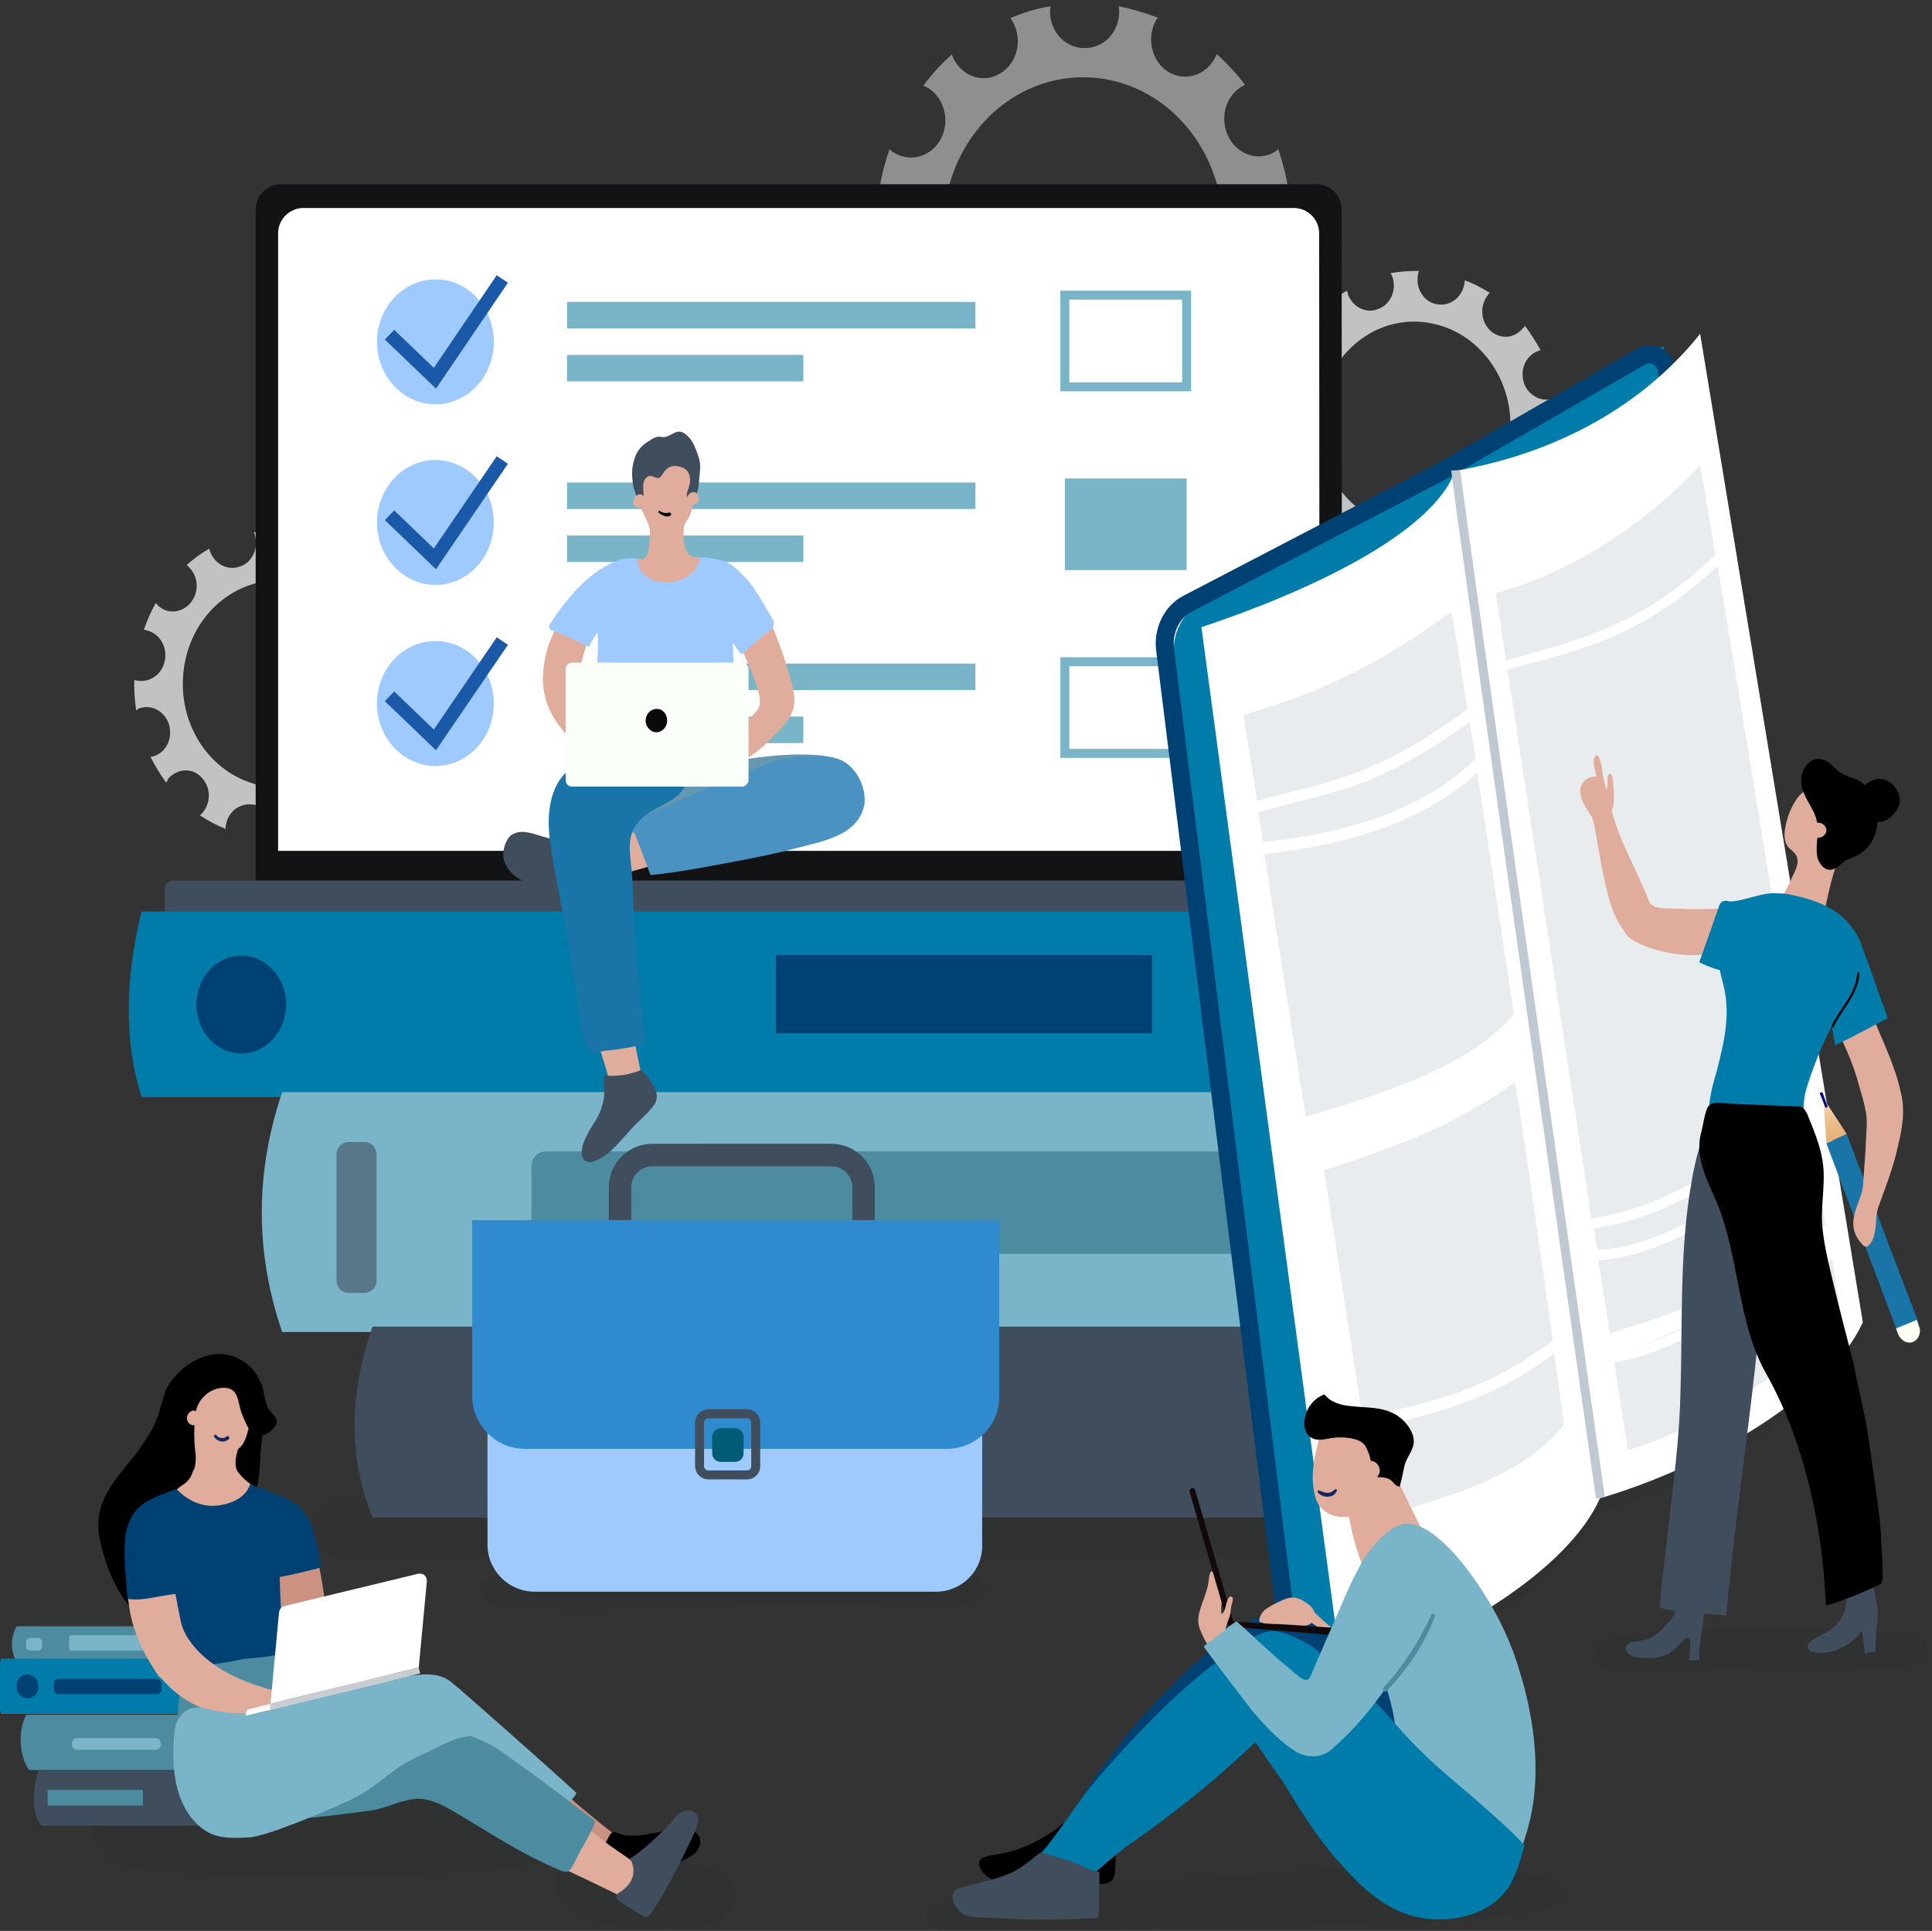 <?xml version="1.0" encoding="utf-8"?>
<!-- Generator: Adobe Illustrator 23.0.0, SVG Export Plug-In . SVG Version: 6.00 Build 0)  -->
<svg version="1.1" id="OBJEKTS" xmlns="http://www.w3.org/2000/svg" xmlns:xlink="http://www.w3.org/1999/xlink" x="0px" y="0px"
	 viewBox="0 0 430 429.8" style="enable-background:new 0 0 430 429.8;" xml:space="preserve">
<rect x="0" y="0" width="430" height="429.8" fill="#333333" stroke="none"/>
<style type="text/css">
	.st0{opacity:9.000000e-02;fill:#1C2229;enable-background:new    ;}
	.st1{opacity:0.45;}
	.st2{fill:#FFFFFF;}
	.st3{opacity:0.7;}
	.st4{fill:#111314;}
	.st5{fill:#404D5C;}
	.st6{fill:#9FCAFF;}
	.st7{fill:none;stroke:#1959A8;stroke-width:3;stroke-miterlimit:10;}
	.st8{fill:#79B4C9;}
	.st9{fill:none;stroke:#79B4C9;stroke-width:2;stroke-miterlimit:10;}
	.st10{fill:#007CAA;}
	.st11{fill:#4D8BA1;}
	.st12{opacity:0.58;fill:#404D5C;enable-background:new    ;}
	.st13{fill:none;stroke:#004174;stroke-width:4;stroke-miterlimit:10;}
	.st14{fill:none;stroke:#C0C8D1;stroke-width:2;stroke-miterlimit:10;}
	.st15{opacity:0.35;fill:#C0C8D1;enable-background:new    ;}
	.st16{fill:none;stroke:#404D5C;stroke-width:5;stroke-miterlimit:10;}
	.st17{fill:#308BCE;}
	.st18{fill:#005C74;}
	.st19{fill:none;stroke:#404D5C;stroke-width:2;stroke-miterlimit:10;}
	.st20{fill:#004174;}
	.st21{fill:#1974A8;}
	.st22{fill:url(#SVGID_1_);}
	.st23{fill:#FFFFF6;}
	.st24{fill:#020183;}
	.st25{fill:#E0AC9B;}
	.st26{fill:none;stroke:#000000;stroke-width:0.5;stroke-miterlimit:10;}
	.st27{fill:#CC9281;}
	.st28{fill:#13285E;}
	.st29{fill:#C9CDD1;}
	.st30{fill:#6498B0;}
	.st31{fill:#4A92C2;}
	.st32{fill:#FBFFFA;}
	.st33{fill:#0A0A0A;}
	.st34{fill:#110809;}
</style>
<path class="st0" d="M331.7,346.6H74.1c-1.9,0-3.3-1.4-3.3-3.3v-5.5c0-1.9,1.4-3.3,3.3-3.3h257.6c1.9,0,3.3,1.4,3.3,3.3v5.5
	C335,345.1,333.5,346.6,331.7,346.6z"/>
<path class="st0" d="M219.4,353.9c-0.2,1.2-1.3,2.3-3,2.7c-6.6,1.7-13,1-19.6,1c-11.2,0-22.5,0-33.6,0c-17.2,0-34.8,1.3-51.9-0.1
	c-1.8-0.1-3.6-0.9-4.4-2.6c-0.1-0.4-0.4-0.6-0.2-1.1c0-0.9,0.8-1.5,1.4-1.9c3.3-2.1,7.2-1,10.8-1c4.4,0,8.7,0,13.1,0
	c8.7,0,17.5,0,26.3,0c10.6,0,21.1-0.2,31.7-0.4c5.4,0,10.7-0.1,16.1,0c3.5,0,7.8-1,11.2,0.4C218.9,351.7,219.6,352.7,219.4,353.9z"
	/>
<g class="st1">
	<path class="st2" d="M286,58.8c-4.2,0-7.7-3.7-7.7-8.2c0-4.6,3.3-8.2,7.7-8.2c0.2,0,0.5,0.1,0.8,0.1c-0.5-3.2-1.3-6.3-2.3-9.3
		c-0.2,0.2-0.4,0.4-0.6,0.5c-3.6,2.3-8.3,0.9-10.4-3.1s-0.9-9,2.8-11.3c0.2-0.1,0.5-0.2,0.8-0.4c-1.9-2.6-4.1-4.8-6.3-6.9
		c-0.1,0.4-0.2,0.6-0.4,0.9c-2.1,4-6.8,5.3-10.4,3.1c-3.6-2.3-4.9-7.3-2.8-11.3c0.1-0.4,0.4-0.5,0.5-0.8C254.9,2.9,252,2,249,1.4
		c0,0.4,0.1,0.8,0.1,1.1c0,4.6-3.3,8.2-7.7,8.2s-7.7-3.7-7.7-8.2c0-0.4,0.1-0.8,0.1-1.1c-3.1,0.5-6,1.4-8.9,2.6
		c0.2,0.4,0.4,0.6,0.6,1c2.1,4,0.9,9-2.8,11.3c-3.6,2.3-8.3,0.9-10.4-3.1c-0.2-0.4-0.4-0.8-0.4-1.1c-2.4,2.1-4.6,4.5-6.4,7
		c0.4,0.1,0.8,0.4,1.1,0.5c3.6,2.3,4.9,7.3,2.8,11.3c-2.1,4-6.8,5.3-10.4,3.1c-0.4-0.2-0.6-0.4-1-0.8c-1.1,3.1-1.9,6.3-2.4,9.6
		c0.4-0.1,0.9-0.1,1.2-0.1c4.2,0,7.7,3.7,7.7,8.2c0,4.6-3.3,8.2-7.7,8.2c-0.4,0-0.8-0.1-1.2-0.1c0.5,3.3,1.3,6.6,2.4,9.6
		c0.4-0.4,0.6-0.5,1-0.8c3.6-2.3,8.3-0.9,10.4,3.1c2.1,4,0.9,9-2.8,11.3c-0.4,0.2-0.6,0.4-1.1,0.5c1.9,2.6,4.1,4.9,6.6,7
		c0.1-0.4,0.4-0.8,0.4-1.2c2.1-4,6.8-5.3,10.4-3.1c3.6,2.3,4.9,7.3,2.8,11.3c-0.2,0.4-0.4,0.6-0.6,1c2.8,1.1,5.8,1.9,8.9,2.6
		c0-0.4-0.1-0.8-0.1-1.2c0-4.6,3.3-8.2,7.7-8.2s7.7,3.7,7.7,8.2c0,0.4-0.1,0.6-0.1,1c3.1-0.5,5.9-1.4,8.7-2.6
		c-0.2-0.4-0.4-0.5-0.5-0.9c-2.1-4-0.9-9,2.8-11.3c3.6-2.3,8.3-0.9,10.4,3.1c0.1,0.2,0.2,0.5,0.4,0.9c2.3-2.1,4.4-4.4,6.3-6.9
		c-0.2-0.1-0.5-0.2-0.8-0.4c-3.6-2.3-4.9-7.3-2.8-11.3s6.8-5.3,10.4-3.1c0.2,0.1,0.4,0.4,0.6,0.5c1-3,1.8-6.2,2.3-9.3
		C286.5,58.8,286.3,58.8,286,58.8z M241.1,84.3C224,84.3,210,69.3,210,50.8c0-18.6,13.9-33.6,31.1-33.6s31.1,15.1,31.1,33.6
		C272.2,69.3,258.3,84.3,241.1,84.3z"/>
</g>
<g class="st3">
	<path class="st2" d="M344.2,106c-2.8-0.5-4.7-3.5-4.1-6.6s3.3-5.1,6.2-4.5c0.2,0,0.4,0.1,0.5,0.1c0-2.2-0.1-4.5-0.4-6.6
		c-0.2,0.1-0.4,0.2-0.5,0.2c-2.7,1.1-5.7-0.5-6.7-3.3c-1-3,0.4-6.2,3.2-7.2c0.2-0.1,0.4-0.1,0.5-0.1c-1-1.9-2.2-3.7-3.5-5.5
		c-0.1,0.2-0.2,0.4-0.4,0.5c-1.9,2.4-5.1,2.6-7.3,0.6c-2.2-2.1-2.4-5.6-0.5-8c0.1-0.2,0.4-0.4,0.4-0.4c-1.8-1.1-3.6-2.1-5.6-2.8
		c0,0.2,0,0.5-0.1,0.8c-0.5,3.1-3.3,5.1-6.2,4.5c-2.8-0.5-4.7-3.5-4.1-6.6c0-0.2,0.1-0.4,0.2-0.8c-2.1,0-4.1,0.1-6.3,0.5
		c0.1,0.2,0.2,0.4,0.4,0.8c1,3-0.4,6.2-3.2,7.2c-2.7,1.1-5.7-0.5-6.7-3.3c-0.1-0.2-0.1-0.5-0.2-0.8c-1.9,1.1-3.6,2.4-5.1,3.8
		c0.2,0.1,0.4,0.4,0.6,0.5c2.2,2.1,2.4,5.6,0.5,8c-1.9,2.5-5.1,2.6-7.3,0.6c-0.2-0.2-0.4-0.4-0.5-0.6c-1.1,1.9-1.9,4-2.7,6.2
		c0.4,0,0.5,0,0.9,0.1c2.8,0.5,4.7,3.5,4.1,6.6s-3.3,5.1-6.2,4.5c-0.4-0.1-0.5-0.1-0.8-0.2c0,2.3,0.1,4.6,0.5,6.8
		c0.2-0.1,0.5-0.4,0.8-0.4c2.7-1.1,5.7,0.5,6.7,3.3c1,3-0.4,6.2-3.2,7.2c-0.2,0.1-0.5,0.1-0.8,0.2c1,1.9,2.2,3.8,3.6,5.6
		c0.1-0.2,0.4-0.4,0.4-0.8c1.9-2.4,5.1-2.6,7.3-0.6c2.2,2.1,2.4,5.6,0.5,8c-0.2,0.2-0.4,0.4-0.5,0.5c1.8,1.1,3.6,2.1,5.7,2.8
		c0-0.2,0-0.5,0.1-0.8c0.5-3.1,3.3-5.1,6.2-4.5c2.8,0.5,4.7,3.5,4.1,6.6c0,0.2-0.1,0.4-0.2,0.6c2.1,0,4.1-0.2,6.2-0.5
		c-0.1-0.2-0.2-0.4-0.4-0.6c-1-3,0.4-6.2,3.2-7.2c2.7-1.1,5.7,0.5,6.7,3.3c0.1,0.2,0.1,0.4,0.1,0.6c1.8-1.1,3.5-2.4,5-3.8
		c-0.2-0.1-0.4-0.2-0.4-0.4c-2.2-2.1-2.4-5.6-0.5-8c1.9-2.4,5.1-2.6,7.3-0.6c0.1,0.1,0.2,0.4,0.4,0.4c1-1.9,1.9-3.8,2.6-6
		C344.7,106,344.4,106,344.2,106z M311,117.2c-11.6-2.3-19.3-14.4-17.1-26.8c2.2-12.5,13.2-20.8,24.8-18.4
		c11.6,2.3,19.3,14.4,17.1,26.8C333.8,111.1,322.6,119.5,311,117.2z"/>
</g>
<g class="st3">
	<path class="st2" d="M72.9,120.8c-0.5,3.1-3.3,5-6.2,4.5c-2.8-0.6-4.7-3.6-4.1-6.7c0-0.2,0.1-0.4,0.1-0.5c-2.1-0.1-4.1,0.1-6.2,0.4
		c0.1,0.2,0.2,0.4,0.2,0.5c0.9,3-0.5,6.2-3.3,7.1c-2.7,1-5.7-0.5-6.7-3.5c-0.1-0.2-0.1-0.4-0.1-0.5c-1.9,1.1-3.5,2.3-5.1,3.7
		c0.2,0.1,0.4,0.2,0.5,0.4c2.2,2.1,2.4,5.6,0.4,8c-1.9,2.3-5.3,2.6-7.3,0.5c-0.1-0.1-0.4-0.4-0.4-0.5c-1.1,1.9-1.9,3.8-2.7,6
		c0.2,0,0.4,0,0.6,0.1c2.8,0.6,4.7,3.6,4.1,6.7s-3.3,5-6.2,4.5c-0.2,0-0.4-0.1-0.6-0.2c-0.1,2.3,0.1,4.5,0.4,6.8
		c0.2-0.1,0.4-0.2,0.6-0.4c2.7-1,5.7,0.5,6.7,3.5c0.9,3-0.5,6.2-3.3,7.1c-0.2,0.1-0.5,0.1-0.8,0.2c1,1.9,2.2,4,3.5,5.7
		c0.1-0.2,0.4-0.5,0.4-0.8c1.9-2.3,5.3-2.6,7.3-0.5c2.2,2.1,2.4,5.6,0.4,8c-0.2,0.2-0.4,0.4-0.6,0.6c1.8,1.2,3.7,2.2,5.7,3
		c0-0.4,0-0.6,0.1-0.9c0.5-3.1,3.3-5,6.2-4.5c2.8,0.6,4.7,3.6,4.1,6.7c-0.1,0.4-0.1,0.5-0.2,0.9c2.2,0.1,4.2-0.1,6.3-0.4
		c-0.1-0.2-0.2-0.5-0.4-0.9c-0.9-3,0.5-6.2,3.3-7.1s5.7,0.5,6.7,3.5c0.1,0.4,0.1,0.5,0.2,0.9c1.9-1.1,3.6-2.4,5.3-3.8
		c-0.2-0.1-0.4-0.4-0.6-0.5c-2.2-2.1-2.4-5.6-0.4-8c1.9-2.3,5.3-2.6,7.3-0.5c0.2,0.2,0.4,0.4,0.5,0.5c1.1-1.9,1.9-4,2.7-6.2
		c-0.2,0-0.4,0-0.8-0.1c-2.8-0.6-4.7-3.6-4.1-6.7c0.5-3.1,3.3-5,6.2-4.5c0.2,0,0.4,0.1,0.6,0.2c0.1-2.3-0.1-4.5-0.4-6.7
		c-0.2,0.1-0.4,0.2-0.6,0.4c-2.7,1-5.7-0.5-6.7-3.5c-0.9-3,0.5-6.2,3.3-7.1c0.2-0.1,0.4-0.1,0.5-0.1c-1-1.9-2.2-3.8-3.3-5.5
		c-0.1,0.2-0.2,0.4-0.4,0.5c-1.9,2.3-5.3,2.6-7.3,0.5c-2.2-2.1-2.4-5.6-0.4-8c0.1-0.1,0.2-0.2,0.4-0.4c-1.8-1.1-3.6-2.1-5.5-2.8
		C72.9,120.4,72.9,120.5,72.9,120.8z M82.8,156.7c-2.3,12.5-13.6,20.5-25,18.1c-11.5-2.6-19-14.5-16.7-27.1s13.6-20.5,25-18.1
		C77.5,132.1,85.1,144.3,82.8,156.7z"/>
</g>
<g>
	<path class="st4" d="M298.7,198.3H56.9V46.6c0-3.1,2.6-5.6,5.6-5.6H293c3.1,0,5.6,2.6,5.6,5.6L298.7,198.3L298.7,198.3z"/>
	<path class="st5" d="M317.2,204.3H38.4c-0.9,0-1.7-0.8-1.7-1.7v-4.9c0-0.9,0.8-1.7,1.7-1.7h278.9c0.9,0,1.7,0.8,1.7,1.7v4.9
		C318.9,203.5,318.1,204.3,317.2,204.3z"/>
	<path class="st2" d="M293.7,189.4H61.9V51.9c0-3.1,2.6-5.6,5.6-5.6H288c3.1,0,5.6,2.6,5.6,5.6L293.7,189.4L293.7,189.4z"/>
</g>
<path class="st6" d="M109.9,76.1c0,7.7-5.8,13.9-13,13.9s-13-6.3-13-13.9s5.8-13.9,13-13.9C104.1,62.1,109.9,68.4,109.9,76.1z"/>
<polyline class="st7" points="86.7,74.5 96.8,84.2 111.8,62.1 "/>
<g>
	<rect x="126.2" y="67.2" class="st8" width="90.9" height="5.9"/>
	<rect x="126.2" y="79" class="st8" width="52.6" height="5.9"/>
</g>
<path class="st6" d="M109.9,116.3c0,7.7-5.8,13.9-13,13.9s-13-6.3-13-13.9s5.8-13.9,13-13.9C104.1,102.4,109.9,108.7,109.9,116.3z"
	/>
<polyline class="st7" points="86.7,114.7 96.8,124.4 111.8,102.4 "/>
<g>
	<rect x="126.2" y="107.4" class="st8" width="90.9" height="5.9"/>
	<rect x="126.2" y="119.2" class="st8" width="52.6" height="5.9"/>
</g>
<path class="st6" d="M109.9,156.6c0,7.7-5.8,13.9-13,13.9s-13-6.3-13-13.9c0-7.7,5.8-13.9,13-13.9
	C104.1,142.7,109.9,148.9,109.9,156.6z"/>
<polyline class="st7" points="86.7,155 96.8,164.7 111.8,142.7 "/>
<g>
	<rect x="126.2" y="147.7" class="st8" width="90.9" height="5.9"/>
	<rect x="126.2" y="159.5" class="st8" width="52.6" height="5.9"/>
</g>
<rect x="237" y="65.7" class="st9" width="27.1" height="20.4"/>
<rect x="237" y="106.5" class="st8" width="27.1" height="20.4"/>
<rect x="237" y="147.3" class="st9" width="27.1" height="20.4"/>
<path class="st10" d="M272.5,244.2h-241c-3.8-12.1-3.8-25.8,0-41.3h241V244.2z"/>
<path class="st8" d="M303.7,296.5H62.8c-6.3-18.4-5.8-36.2,0-53.4h240.9V296.5z"/>
<path class="st11" d="M274.3,279.1H121.5c-1.8,0-3.2-1.4-3.2-3.2v-16.4c0-1.8,1.4-3.2,3.2-3.2h152.9c1.8,0,3.2,1.4,3.2,3.2v16.4
	C277.5,277.6,276,279.1,274.3,279.1z"/>
<path class="st12" d="M81,287.8h-3.3c-1.7,0-2.8-1.3-2.8-2.8v-28c0-1.7,1.3-2.8,2.8-2.8H81c1.7,0,2.8,1.3,2.8,2.8v28
	C83.9,286.5,82.6,287.8,81,287.8z"/>
<path class="st5" d="M324,337.8H82.9c-5.1-12.7-5.5-26.8,0-42.5h241L324,337.8L324,337.8z"/>
<path class="st0" d="M355.2,336.8c-7,15.9-33.4,32.2-57.4,39.2l-31.3-233.1c23.2-7.7,51.5-20.7,56.5-34.9L355.2,336.8z"/>
<path class="st0" d="M413.7,297.6c-7,15.9-34.4,32.2-58.5,39.2L322.9,108c19.6-3.3,40.3-12.7,54.5-30.5L413.7,297.6z"/>
<path class="st10" d="M392.3,308.5l-100.6,62.6c-1.8,1.1-4.1-0.1-4.2-2.3L261.3,146c-0.5-4.7,1.7-9.3,5.6-11.5L370.2,77l27.3,220.1
	C398.1,301.7,396,306.2,392.3,308.5z"/>
<path class="st13" d="M287.7,372.7l-28.4-228.2c-0.5-4.1,1.5-8.3,5-10.1l56.6-29.5l44.3-25.5c2.4-1.4,5.5,0.2,5.8,3.3l27.5,219.4"/>
<path class="st2" d="M356.1,333.5c-7,15.9-33.4,32.2-57.4,39.2l-31.3-233.1c23.2-7.7,51.5-20.7,56.5-34.9L356.1,333.5z"/>
<path class="st2" d="M414.6,294.3c-7,15.9-34.4,32.2-58.5,39.2l-32.2-228.7c19.6-3.3,40.3-12.7,54.5-30.5L414.6,294.3z"/>
<path class="st14" d="M324,104.7c0,2.2,32.2,228.7,32.2,228.7"/>
<path class="st15" d="M304.8,170.8c7.8-3.3,14.9-7.8,21.8-13c-1.9-12.5-3.5-21.7-3.6-21.6c-13,9.4-26.3,17.4-46.3,22.9l3.1,19.1
	C287.9,176,296.6,174.4,304.8,170.8z"/>
<path class="st15" d="M328.4,168.9c-0.4-2.8-0.9-5.6-1.3-8.2c-6.3,4.6-12.8,8.6-19.7,11.8c-8.9,4.1-18.2,5.6-27.3,8.3l1,6.6
	C297.8,185.8,316.1,181,328.4,168.9z"/>
<path class="st15" d="M328.8,172c-12.6,11.6-30.7,16.3-47.4,18.1l9.2,58.5c18.2-5.4,37.2-11.7,46.3-22.9
	C337,225.8,332.6,196.9,328.8,172z"/>
<path class="st15" d="M382.3,126c-6.3,5.8-13,10.8-20.7,14.5c-8.3,4-17.2,6.2-26.1,8.5l18.7,122.2c14-1.8,28.2-10.6,39.7-18.4
	c2.7-1.9,5.5-3.8,8.1-5.8C396,209,387.3,155.8,382.3,126z"/>
<path class="st15" d="M357.4,139.9c9.2-3.8,17.2-9.5,24.4-16.4c-2.1-12.3-3.3-20-3.5-19.9c-9.1,9.9-25.2,22.9-45.4,28.4l2.3,15
	C342.7,144.9,350.3,143,357.4,139.9z"/>
<path class="st15" d="M385.5,266.6c5.8-3.5,12.3-6.9,18.1-11.3c-0.4-1.9-0.6-3.8-1-5.8c-3.3,2.6-6.8,4.8-10.3,7.1
	c-11,7.2-24.4,15.2-37.6,16.8l0.8,4.8C365.7,278,377,271.7,385.5,266.6z"/>
<path class="st15" d="M381.4,288.2c8.7-4.4,16.7-10.1,24.9-15.5c-0.8-4.5-1.5-9.5-2.4-15c-5.7,4.1-12.1,7.6-17.7,10.9
	c-8.6,5.1-20,11.5-30.5,11.9l2.6,16.3C366.2,294.4,373.9,291.9,381.4,288.2z"/>
<path class="st15" d="M380.7,292.5c-0.1,0-0.1,0-0.2,0.1c-4.8,2.4-9.8,4.8-14.8,6.8C370.9,297.7,375.9,295.2,380.7,292.5z"/>
<path class="st15" d="M393,287.9c-2.3,1.4-4.6,2.8-7,4.2c-8.5,4.7-17.3,9.6-26.7,11.2l3,19.5c18.2-5.4,38.2-19.4,47.4-30.5
	c0,0-0.8-4.6-1.9-12.2C403.2,283.3,398.2,285.8,393,287.9z"/>
<path class="st15" d="M345.6,298.3c-3.2-22.6-8.1-57.5-8.5-57.4c-13,9.4-24.9,13.9-42.4,19.6l8.5,54.7
	C318.4,312.8,333,308.4,345.6,298.3z"/>
<path class="st15" d="M303.6,317.8l3.2,20c18.2-5.4,32.2-9.5,41.3-20.7c0,0-0.9-6.7-2.2-15.9C333.4,311,318.7,315.5,303.6,317.8z"/>
<path class="st16" d="M185,283.1h-39.8c-4,0-7.2-3.2-7.2-7.2v-11.6c0-4,3.2-7.2,7.2-7.2H185c4,0,7.2,3.2,7.2,7.2V276
	C192.2,279.9,189,283.1,185,283.1z"/>
<path class="st6" d="M208.3,354.3H119c-5.8,0-10.5-4.7-10.5-10.5v-72.1h110.1v72C218.8,349.6,214.1,354.3,208.3,354.3z"/>
<path class="st17" d="M210.7,322.5h-93.9c-6.4,0-11.7-5.3-11.7-11.7v-39.2h117.3v39.2C222.5,317.3,217.2,322.5,210.7,322.5z"/>
<path class="st18" d="M163.6,325.4h-3.2c-1.1,0-1.9-0.9-1.9-1.9v-3.7c0-1.1,0.9-1.9,1.9-1.9h3.2c1.1,0,1.9,0.9,1.9,1.9v3.7
	C165.5,324.5,164.7,325.4,163.6,325.4z"/>
<path class="st19" d="M166.3,328.3h-8.7c-1,0-1.9-0.9-1.9-1.9v-9.8c0-1,0.9-1.9,1.9-1.9h8.7c1,0,1.9,0.9,1.9,1.9v9.8
	C168.2,327.4,167.4,328.3,166.3,328.3z"/>
<rect x="172.7" y="212.6" class="st20" width="83.7" height="17.4"/>
<ellipse class="st20" cx="53.7" cy="223.6" rx="10" ry="10.9"/>
<path class="st0" d="M424.1,363.7c1.1,0.1,2.2,0.2,3.1,0.8c1,0.5,1.9,1.7,1.9,2.8c-0.1,4.5-8.1,4-10.7,4.1
	c-5.3,0.4-10.4,0.5-15.7,0.4c-10.4,0-20.9-0.4-31.3,0.2c-5.4,0.4-10.7,1-15.8-1.2c-0.5-0.2-1.2-0.6-1.4-1.5
	c-0.4-1.4,0.8-2.7,1.7-3.3c4.1-2.7,10.7-2.1,15.3-2.6c5.9-0.5,11.8-0.9,17.7-1c11.7-0.4,23.3,0,35,1
	C424,363.7,424,363.7,424.1,363.7z"/>
<g>
	<g>
		<polygon class="st21" points="422.4,296.7 427.1,294.7 411,252.4 406.5,254.5 		"/>
	</g>
	<g>
		
			<linearGradient id="SVGID_1_" gradientUnits="userSpaceOnUse" x1="-380.436" y1="313.003" x2="-375.413" y2="301.218" gradientTransform="matrix(-0.995 -0.102 -0.102 0.995 62.847 -95.213)">
			<stop  offset="4.700000e-07" style="stop-color:#E8B47D"/>
			<stop  offset="0.17" style="stop-color:#E8B47D"/>
			<stop  offset="0.323" style="stop-color:#E9B883"/>
			<stop  offset="0.52" style="stop-color:#EEC293"/>
			<stop  offset="0.741" style="stop-color:#F5D4AD"/>
			<stop  offset="0.979" style="stop-color:#FEEDD2"/>
			<stop  offset="0.991" style="stop-color:#FFEED4"/>
		</linearGradient>
		<polygon class="st22" points="405.8,244.4 411,252.4 406.5,254.5 		"/>
	</g>
	<g>
		<g>
			<path class="st23" d="M425.8,298.7L425.8,298.7c1.2-0.5,1.9-2.1,1.3-3.5l-0.5-1.4l-4.6,1.9l0.5,1.4
				C423.2,298.5,424.6,299.2,425.8,298.7z"/>
		</g>
	</g>
	<g>
		<polygon class="st24" points="406.3,246.6 406.8,246.4 405.6,243.1 405,243.3 		"/>
	</g>
</g>
<path class="st5" d="M417.5,367.7c-0.9,0-1.7,0.1-2.4,0.4c-0.1-0.9-0.2-1.8-0.4-2.7c-0.1-0.5,0-1.9-0.4-2.3
	c-2.3,3.3-6.8,5.4-10.6,4.7c-0.6-0.1-1.4-0.4-1.4-1.2c0-0.5,0.4-1,0.8-1.3c1.5-1.2,3.5-1.8,5-3.1c2.6-2.1,3.2-5.4,2.7-8.6
	c0.9-0.4,1.9-0.4,3-0.6c1-0.2,1.9-0.5,3-0.9c0.5,2.8,1.3,5.7,1.1,8.6C417.6,361.4,417.3,367.6,417.5,367.7z"/>
<path class="st25" d="M352.2,174.4c0.6-1,1.9-1.7,3-1.5c0.1-0.2,0-0.5-0.1-1.1c-0.1-0.5-0.4-1.1-0.4-1.7s-0.1-1.5,0.5-1.9
	c0.1-0.1,0.2-0.1,0.4,0c0.4,0.4,0.5,0.9,0.6,1.4c0.2,0.5,0.4,1.2,0.4,1.9c0.2,1.4,0.5,2.8,0.9,4.1l0.1,0.1c0.4-0.9-0.1-2.4,0.4-3.3
	c0.1-0.1,0.2-0.2,0.4-0.1c0.5,0.2,0.6,1,0.6,1.8c0.2,1.3,0.2,2.7,0.2,4.1c0,0.8-0.2,1.5-0.5,2.3c0.5,1.9,1.2,3.8,1.9,5.6
	c1.9,4.8,4.5,9.5,6.4,14.5c0.9,2.2,5.4,1.5,7.4,1.7c3,0.1,5.9,0.1,8.9-0.1c3.3-0.2,6.9-0.5,10,1c1.5,0.8,3,2.3,2.8,4.1
	c-0.1,1.2-1,2.3-1.9,3c-2.2,1.8-4.9,2.6-7.7,2.7c-1.9,0.1-4-0.1-5.9-0.4c-1.7-0.2-3.2,0.1-4.8,0c-3.6-0.2-7.3-0.9-10.6-2.4
	c-0.9-0.4-1.8-0.9-2.6-1.5c-0.5-0.4-1-1.1-1.3-1.8c-1.9-2.3-3.1-6.3-3.5-8.1c-1.2-4.6-1.9-9.2-2.7-13.7c-0.2-1.1-0.4-2.2-0.8-3.2
	C353,179.9,350.7,176.7,352.2,174.4z"/>
<path class="st25" d="M399.6,178.3c-0.8,1.2-1.4,2.6-1.8,4c-0.5,1.7-1,4-0.2,5.6c0.5,1.2,2.1,1.7,2.4,3.1c0.4,1.5-0.6,3.1-1.2,4.4
	c-0.8,1.9-1.9,3.6-2.6,5.5c-0.1,0.2-0.1,0.4,0,0.5c0.5,1,4.1,3,5,3.3c4.4,1.9,4.9-1.9,5.7-5.6c0.8-3.7,1.9-7.3,3.5-10.7
	c0.8-1.5,1.5-2.7,1.7-4.5s-0.1-3.5-0.6-5.3c-0.4-1.3-2.8-3.7-4.1-4.2c-2.1-0.9-4.8,0.5-6.3,2.1C400.5,177,400,177.6,399.6,178.3z"/>
<g>
	<path class="st25" d="M422.4,255.2c-1,4.6-2.6,8.7-4.2,13.1c-0.4,0.9-0.5,1.9-0.6,3c-0.1,1.1-0.1,2.2-0.4,3.3
		c-0.2,1.1-0.6,2.1-1.5,2.8c-0.1,0.1-0.2,0.1-0.4,0.1c-0.1,0-0.2-0.1-0.4-0.1c-1.3-1.2-2.3-2.8-2.4-4.6c-0.2-2.4,1.1-4.9,1.8-7.2
		c0.4-1.3,0.4-2.6,0.5-4c0.2-2.6,0.4-5.1,0.5-7.8c0.1-2.2,0.4-4.4-0.1-6.6c-0.4-2.4-1.3-4.9-1.9-7.2c-0.8-2.7-1.9-5.4-3.1-8
		c-0.6-1.5-1.2-3.3-1-4.9c0.4-1.7,1.1-2.6,2.2-3.6c0.4-0.4,0.9-0.9,1.4-1c1-0.2,1.9,0.1,2.6,1c0.6,0.8,1.1,1.8,1.4,2.7
		c2.2,5.6,4.9,10.8,6.2,16.7C424.1,247.1,423.4,251.2,422.4,255.2z"/>
</g>
<path class="st10" d="M406.1,221.3c0.4,1.2,1.9,7.7,2.3,11.4c4-1.9,7.8-4,11.6-6c0,0,0.1,0,0.1-0.1c0-0.1-0.1-0.2-0.1-0.4
	c-0.4-1-0.6-1.9-1.1-3c-0.8-2.1-1.4-4.1-2.2-6.3c-1-2.7-1.9-5.6-3.3-8.1c-1.5-2.7-4.2-6.4-7.4-6.9c-0.4-0.1-1-0.1-1.4,0.1
	c-1.2,0.5-1.4,2.3-1.4,3.7C403.3,211.1,404.6,216.3,406.1,221.3z"/>
<path class="st5" d="M371.1,361.4c-0.4,0.4-0.6,0.8-1,1.1c-1.4,1.5-3.3,2.6-5.5,2.8c-0.8,0.1-1.5,0.1-2.1,0.5c-1.7,1.2,0,2.7,1.2,3
	c3,0.5,6.3,0.5,8.6-1.3c1-0.8,1.8-1.9,2.7-2.6c0.8-0.6,1-0.4,1.2,0.5c0,0.4-0.1,4.2-0.4,4.2c0.1,0,2.4-0.1,2.4-0.1
	c-0.1-2.1,0.2-4.1,0.5-6c0.4-1.9,0.4-3.8,0.8-5.8c-0.5-0.1-6.2-1-6.3-0.5C373.2,358.9,372.2,360.3,371.1,361.4z"/>
<path class="st10" d="M412.3,221.1c-1.3,2.2-3,4.2-4.1,6.4c-2.6,4.7-4.6,9.8-6.2,15c-0.8,2.8-0.6,5-0.5,7.8
	c-5,1.4-10.9,1.4-16.1,1.7c-1.1,0-2.1,0.1-3.1-0.4c-3.8-1.5-1-10.5-0.2-13.2c1.5-5.9,3-11.9,1.7-18.2c-0.4-1.9-1.2-4-1.1-6
	c0.1-3.8,2.6-7,5.1-9.8c2.8-3.2,5.8-6.2,10-5.4c4.1,0.8,8.1,1.9,11.5,4.5c3.3,2.6,5.9,6.7,5.6,11
	C414.5,217.2,413.5,219.2,412.3,221.1z"/>
<path class="st5" d="M372.1,333.3c0.9-7.6,1.7-15.1,1.9-22.7c0.5-15-0.2-30.4,2.1-45.2c1-6.3,3.8-23.7,13.1-18.7
	c3.7,1.9,4.2,7.3,4.2,11.8c0,1.5,0,3.1,0,4.6c-0.2,32.5-6.3,64.3-9.2,96.5c0-0.1-14.8-0.9-14.8-1.9
	C370.1,349.6,371.2,341.4,372.1,333.3z"/>
<path d="M414.8,314.2c1.3,6.2,1.9,12.2,2.8,18.2c0.5,3.5,1,7.1,1.1,10.6c0,1.1,0.8,9.2-0.1,9.6c-4,1.9-8.1,3.6-12.2,4.8
	c0-0.5,0-1.1-0.1-1.5c-0.8-17.2-5-35.6-13.3-50.3c-6.3-11.2-5.9-25.8-10.8-37.7c-2.1-4.9-4.9-10-3.7-15.3c0.4-1.2,1-5.6,1.7-6.3
	c1.1-1.4,3.6-0.6,5.5-0.6c4.8,0.2,9.5,0.4,14.4,0.6c0.4,0,0.9,0,1.3,0.4s0.5,0.8,0.8,1.2c1.9,4.7,3.8,9,3.7,14.2
	c0,3-0.4,5.8-0.4,8.7c0,4.8,1.5,10.4,2.6,15.1c1.4,6,3,11.9,4.5,17.8C413.2,307.3,414.1,310.7,414.8,314.2z"/>
<path d="M411.5,172.9c-0.8-0.4-1.5-0.6-2.2-1.1c-1.1-0.9-1.9-2.1-3.3-2.6c-2.8-1.2-5.1,1.7-5.1,4.5c-0.1,3,2.3,5.5,3.2,8.1
	c1.1,3.3-0.2,5.9,0.4,9.1c0.4,1.3,1.4,2.7,2.7,2.7c1.4,0.1,2.6-1.4,3.6-2.1c0.5-0.2,1-0.4,1.5-0.6c4-1.5,6.2-5.7,5.4-10.1
	c-0.4-1.9-1.3-4.4-2.6-5.8C414.5,173.9,413,173.4,411.5,172.9z"/>
<path class="st25" d="M406.5,184.8c0,0.9-0.9,1.7-1.9,1.7c-1.1,0-1.9-0.8-1.9-1.7s0.9-1.7,1.9-1.7
	C405.6,183.1,406.5,183.9,406.5,184.8z"/>
<path d="M416.5,173.8c1.7-0.8,3.5-0.4,4.8,0.9s1.9,3.2,1.3,4.8c-0.2,0.4-0.4,0.9-0.8,1.3C416.7,187.5,410.1,176.6,416.5,173.8z"/>
<path class="st26" d="M407.8,228.6c1.9-4.1,5.6-7.3,5.8-12.1"/>
<path class="st10" d="M384.7,200.6c-0.4-0.1-0.8-0.1-1.2,0c-0.6,0.2-0.9,1-1.1,1.7c-1.4,4-2.8,8-4.2,11.9c2.2,1.1,4.6,1.9,7.1,2.3
	c1.7,0.2,3.3,0.4,4.9-0.4c1.7-0.8,2.8-2.4,4-4.1c1.5-2.4,6.3-9.2,3.3-12.2C395,197,387.8,201.1,384.7,200.6z"/>
<path class="st0" d="M59.6,393.5c-1.4,0.1-2.7,0.1-4.1,0.2c-4.9,0.4-10,1.4-14.9,1.4c-4.5,0-9,1.4-13.1,3.7c-2.4,1.3-6.3,4.7-6.8,8
	c-0.5,3.7,2.7,6.7,5.7,7.8c3.3,1.3,6.9,1.7,10.5,1.9c12.7,1.1,25.4,1.3,38.1,1.2c17.4-0.2,34.9-1,52.1-4.1c1.5-0.4,3-0.5,4.2-1.5
	c1.3-0.9,2.3-2.6,2.2-4.4c-0.2-2.4-2.2-3.8-4-4.9c-3.3-1.9-6.9-3.5-10.5-4.7c-10.1-3.5-20.9-4-31.5-4.4
	C78.2,393.5,69,393.3,59.6,393.5z"/>
<path class="st11" d="M45.5,370H3.7c-1.4-2.6-1.4-5.4,0-8h41.8L45.5,370L45.5,370z"/>
<path class="st10" d="M42.1,381.5H0.3c-1.4-2.6-2.1-7.1,0-12.3h41.8V381.5z"/>
<path class="st11" d="M47.6,394H6.5c-2.1-2.6-2.7-8.9-0.6-12.3h41.8L47.6,394L47.6,394z"/>
<path class="st5" d="M50.3,406.4H9.2c-2.1-2.6-2.1-8-0.6-12.3h41.8L50.3,406.4L50.3,406.4z"/>
<path class="st8" d="M34.7,389.5H17.2c-0.6,0-1.2-0.5-1.2-1.2v-0.2c0-0.6,0.5-1.2,1.2-1.2h17.4c0.6,0,1.2,0.5,1.2,1.2v0.2
	C35.9,388.9,35.3,389.5,34.7,389.5z"/>
<path class="st8" d="M34.8,367.4H15.8c-0.2,0-0.4-0.2-0.4-0.4v-2.6c0-0.2,0.2-0.4,0.4-0.4h18.9c0.2,0,0.4,0.2,0.4,0.4v2.6
	C35.2,367.2,35,367.4,34.8,367.4z"/>
<path class="st20" d="M6.1,378L6.1,378c-1.3,0-2.4-1.1-2.4-2.4v-0.5c0-1.3,1.1-2.4,2.4-2.4l0,0c1.3,0,2.4,1.1,2.4,2.4v0.5
	C8.5,377,7.5,378,6.1,378z"/>
<path class="st20" d="M34.9,377.1H13c-0.5,0-1-0.4-1-1v-1.4c0-0.5,0.4-1,1-1h21.9c0.5,0,1,0.4,1,1v1.4
	C35.9,376.7,35.5,377.1,34.9,377.1z"/>
<rect x="10.6" y="398.4" class="st11" width="21.2" height="3.5"/>
<path class="st8" d="M8.4,367.4H6.7c-0.4,0-0.9-0.4-0.9-0.9v-1c0-0.4,0.4-0.9,0.9-0.9h1.8c0.4,0,0.9,0.4,0.9,0.9v1
	C9.2,367.1,8.9,367.4,8.4,367.4z"/>
<path class="st0" d="M139.2,413.8c5.6-0.4,11.3,0.1,16.7,1.4c1.9,0.4,4.1,1.1,5.6,2.4c1.7,1.3,2.6,3.7,2.1,5.8c-0.6,2.3-3,3.6-5,4.4
	c-6.2,2.1-12.7,1.8-19,1c-4.5-0.5-9.2-1.4-13-4.1c-1.9-1.5-3.8-4.1-3-6.6c0.8-2.1,3.1-3,5.1-3.3c5.3-1.1,10.6-1.3,15.9-0.6"/>
<g id="XMLID_401_">
	<g id="XMLID_194_">
		<path id="XMLID_1673_" class="st27" d="M124.4,397.9l-5.3,8.3c1.9,1.1,7.4,5,13.6,7.2c0,0,3.2,0.9,4.5-2.1c0.4-1.1-0.5-2.2-0.4-3
			C134.7,406.9,125.6,399.3,124.4,397.9z"/>
	</g>
</g>
<g id="XMLID_192_">
	<g id="XMLID_225_">
		<path d="M133.7,418.9c-0.4,0-0.6,0-1,0.1c-0.8-1.2-1.7-2.3-2.6-3.3c-0.8-1.7-2.6-4.1,0.1-4.1c0.6,0,1.3,0,1.9-0.1
			c1-0.2,1.9-0.5,2.6-1.3c0.6-0.6,0.9-2.2,1.8-2.4c0.4-0.1,1.5,0.5,2.1,0.6c0.8,0.2,1.7,0.2,2.4,0.2c4.1,0,8.1-1.9,12.1-1.3
			c1.1,0.2,2.2,0.6,2.6,1.8c0.6,1.4-0.4,3.2-1.8,4c-4,2.6-8.3,3.1-12.8,4c-0.1,0-0.1,0-0.1,0c-1.4,0.2-2.8,0.4-4.2,0.4
			C135.7,417.9,134.6,418.5,133.7,418.9z"/>
	</g>
</g>
<path d="M22.2,336.4c0.5-2.1,1.5-4.1,2.7-5.9c1.7-2.6,3.7-4.7,5.6-7.2c3.3-4.6,6-10,9.5-14.5c2.3-3,4.6-4.6,8.1-3.5
	c3.2,1,5.8,3.3,8.5,5.5c3.3,2.7,1.7,8.3,1.4,12.2c-0.1,2.4-0.2,4.7-0.6,7.1c-0.6,3.3-1.9,6.3-3.1,9.4c-1.9,4.4-4,8.7-6.7,12.5
	c-2.8,3.7-6.4,7-10.6,8.5c-6.9,2.6-12.1-8.2-13.7-13.7c-0.8-2.6-1.5-5.1-1.4-7.8C21.9,338.3,22,337.3,22.2,336.4z"/>
<g id="XMLID_229_">
	<g id="XMLID_226_">
		<path class="st25" d="M139.7,421.9c-0.6,0.2-1.3,0.2-2.1-0.1c-4.5-2.2-9-4.4-13.5-6.4c2.2-2.7,4.1-5.9,6.2-8.9
			c2.3,1.9,4.5,3.7,7,5.4c1.7,1.1,3.2,2.3,4.8,3.3c0.4,1.2,0.8,2.6,0.5,3.3C142,420,141,421.5,139.7,421.9z"/>
	</g>
</g>
<g id="XMLID_191_">
	<g id="XMLID_228_">
		<path class="st25" d="M39.3,331.6c0.8-0.8,1.8-1.2,2.4-1.9c1.2-1.2,1.5-3,1.7-4.7c0-1.3-1-4.4-0.2-5.4c0.8-1.1,4.2-0.1,5.3,0
			c1,0.1,1.9,0.4,3.1,0.4c0.6,0,1.4-0.1,1.9,0.2c-0.2,0.9-0.4,1.8-0.6,2.6c-0.4,1.5-0.9,3.5,0.1,4.9c1,1.3,2.2,2.4,3.7,3.2
			c0.4,0.2,1,0.4,1.4,0.6c1.3,0.9,1.1,2.4,0.4,3.6c-0.8,1.2-1.5,2.3-2.6,3.2c-0.6,0.6-1.4,1.3-2.2,1.9c-1.8,1.4-3.7,2.7-6,2.8
			c-2.7,0.1-5.1-1.2-6.9-3.3C39.1,337.7,37,334,39.3,331.6z"/>
	</g>
</g>
<g id="XMLID_389_">
	<g id="XMLID_230_">
		<path id="XMLID_1658_" class="st27" d="M69.9,344.5c-0.4-1.1-2.4-3.3-3.2-4.1c-1.3-1.2-3-1.7-4.5-0.6c-0.6,0.4-1.2,1.1-1.8,1.9
			c-1.5,2.6-1.3,5.6-0.8,8.5c1,4.9,2.1,9.9,4.1,14.4c2,4.5,5.5,8.5,9.8,10.3c2.1,1,4.6,1.3,6.7,0.2c0.4-0.1,0.5-0.4,0.8-0.6
			c0.4-0.6-0.1-1.4-0.5-1.9c-1.9-2.3-4.6-4-5.8-6.8c-1.1-2.4-1.8-5.5-2.2-8.1C72,354,70.9,346.7,69.9,344.5z"/>
	</g>
</g>
<g id="XMLID_385_">
	<g id="XMLID_190_">
		<path class="st20" d="M39.3,331.4c0,0,3.8,4.8,10,3.6c4-0.8,5.7-2.6,6.4-4.7c1.5,0.8,3.3,1.3,4.7,1.9c1,0.4,1.9,0.8,2.8,1.2
			c-1.9,2.2-1.2,10.6-1.1,13.7c0.1,1.7,0.2,5.3,0.2,5.3c0.1,4.1,0.2,6.7,0.8,9.4c0.8,4.4,0.4,5.1,1.1,7.6c0.8,2.4-0.4,4.6-0.8,7.1
			c-0.1,1.2-6.8,0.8-7.8,1.1c-1.9,0.5-14.5,4.1-15.9-0.9c-0.6-2.4-1.2-8.1-1.8-12.2c-0.1-2.1,0.1-6.9,0.1-8.9c0.1,0,0.2-0.1,0.2-0.4
			c0.4-2.7,1.1-5.5,0.8-8.2c-0.2-1.9-1.2-3.8-2.6-5.1c-2.2-1.9-5.9,0.1-8.6,0.5C29,334.7,33.1,333.8,39.3,331.4z"/>
	</g>
</g>
<g id="XMLID_188_">
	<g id="XMLID_189_">
		<path class="st20" d="M62.3,332.9c1.9,0.8,3.6,1.8,5.1,3.3c0.5,0.8,1.1,1.4,1.5,2.3c1.9,4.6,2.6,10.4,2.6,10.4s-11.2,3-12.8,2.4
			C57.1,345.8,56.2,333.7,62.3,332.9z"/>
	</g>
</g>
<g id="XMLID_186_">
	<g id="XMLID_187_">
		<path id="XMLID_1639_" class="st8" d="M100.9,374.8c-2.7-2.4-6.4-3.2-17.1,0.1c-6.7,2.1,4.7,8.9,7.8,13.7
			c7.7,11.8,15.4,9.4,26.8,16.8c0.4,0.2,8.7-3.3,9.9-6.3C122.6,393.8,102.1,375.7,100.9,374.8z"/>
	</g>
</g>
<g id="XMLID_184_">
	<g id="XMLID_185_">
		<path class="st11" d="M40.5,374c0.2-1.5,0.2-2.7,1.8-3.3l0,0c3.3,0.1,6.6-0.4,9.9-1c0.5-0.1,1.1-0.2,1.7-0.4
			c3.5-0.4,7.1-0.4,10.3-1.8c0.4,0.4,0.5,0.9,0.8,1.1c1.1,1.4,2.2,2.7,3.5,4c4.1,3.7,9.5,6,14.6,7.6c7.1,2.1,21.4,4.7,28.4,9.6
			c7.6,5.3,20.5,15.2,20.9,15.5c0.4,0.4-2.8,6-3.2,6.6c-0.6,1.3-1.3,2.6-1.9,3.7c-0.9,1.5-1.5,1.2-3.1,0.5
			c-8-3.3-15.3-8.2-22.9-12.7c-2.4-1.4-4.9-2.8-7.8-3c-3.7-0.1-7.3,2.1-10.9,2.6c-4.1,0.5-8.1,1.1-12.2,1.5
			c-6,0.6-12.5,1.1-18.4-0.6c-4-1.1-7.8-3.3-10.1-7c-1.2-1.9-2.3-3.3-2.6-5.7c-0.4-2.3-0.1-4.7,0.1-7.1
			C39.5,380.8,39.8,377.5,40.5,374z"/>
	</g>
</g>
<g id="XMLID_183_">
	<g id="XMLID_1243_">
		<path id="XMLID_1636_" class="st25" d="M38.5,376.2c2.7,2.4,6,4.1,9.4,4.9c4.8,1.3,9.9,1,14.6-0.4c0.5-0.1,1.1-0.4,1.4-0.8
			c0.4-0.4,0.6-1.1,0.4-1.7c-0.1-0.4-0.4-0.5-0.8-0.8c-1.2-0.8-2.6-1.1-4-1.5c-4-1.2-8-2.7-11.5-5.1c-3.3-2.3-7-5.9-7.8-10.1
			c-1-4.5-1.4-9.2-3.5-13.3c-0.4-0.6-0.8-0.4-1.3-0.9c-0.6-0.4-1.2-3-1.9-2.6c-4,1.5-5.1,4.7-5.1,9c0,5.8,1.4,10.6,4.1,15.7
			c0.9,1.5,1.8,3.1,2.8,4.5C36.5,374.1,37.4,375.3,38.5,376.2z"/>
	</g>
</g>
<g id="XMLID_384_">
	<g id="XMLID_282_">
		<path id="XMLID_1627_" class="st20" d="M38.2,338.6c-2.1-1.9-6.3-0.4-8.9,0.1c-0.5,0.9-1.2,2.6-1.5,4.5
			c-0.4,2.8,0.6,12.7,0.6,12.7c3.3,0.6,7.6-0.9,10.9-1.1C40.1,350.7,41.8,341.7,38.2,338.6z"/>
	</g>
</g>
<g id="XMLID_305_">
	<g id="XMLID_1203_">
		<path class="st8" d="M38.9,385c0.4-3.3,3.3-5.6,6.4-4.8l0,0c2.1,0.5,4.2,1,6.4,1.1c6,0.4,11.5-1.4,17.2-3c6-1.7,12.2-3.3,18.2-4.5
			c6.2-1.2,7.7-1,11.7,3c2.4,2.4,7.4,5.6,9.2,8.5c-2.1,1-3.2,1-5.4,1.5c-3.2,0.8-6.3,2.8-9.4,4.1c-6.7,3.1-8.6,6.6-15.3,9.8
			c-4.1,1.9-18.1,8-22.5,8.3c-4,0.2-7.7,0.4-10.9-2.4C38.7,401.6,38,393,38.9,385z"/>
	</g>
</g>
<g id="XMLID_392_">
	<g id="XMLID_395_">
		<g id="XMLID_396_">
			<g id="XMLID_1183_">
				<path id="XMLID_1559_" class="st5" d="M149.3,405.8c0.6-0.9,1.4-1.9,2.4-2.4c1-0.5,2.3-0.6,3.1,0.2c0.5,0.5,0.6,1.1,0.5,1.9
					c-0.1,0.6-0.2,1.3-0.5,1.9c-0.4,1-6.4,13.7-9.9,18.5c-0.6,1-1.4,0.9-1.9,0.5c-1.8-1-3.7-2.2-5.4-3.3c-0.5-0.4-0.5-1.3,0-1.7
					c5.6-3.3,2.6-7.7,2.6-7.7C144.4,411.1,149.2,405.8,149.3,405.8z"/>
			</g>
		</g>
	</g>
</g>
<g>
	<g id="XMLID_182_">
		<g id="XMLID_227_">
			<path id="XMLID_1664_" class="st25" d="M42.4,320.6c1.9,1.9,4.1,4,6.8,3.6c1.5-0.1,3.3-1,4.5-2.3c1.1-1.3,1.5-3.5,1.9-5.1
				c0.6-3.1,1.1-6.4-0.4-9.1c-1.3-2.6-5.1-3.1-7.6-2.6c-2.3,0.5-4.4,2.2-5.3,4.6c-0.1,0.4-0.4,0.9-0.4,1.4c-0.2,1.4-0.4,2.7-0.4,4.1
				c0,1.2,0.2,2.3,0.4,3.3C42.1,319.3,42.4,319.9,42.4,320.6z"/>
		</g>
	</g>
	<g id="XMLID_386_">
		<g id="XMLID_1193_">
			<path id="XMLID_1575_" class="st28" d="M50.5,319.7c-0.6,0.6-1.8,0.5-2.3-0.2c-0.2-0.4-0.8,0-0.5,0.4c0.9,1.2,2.3,1.3,3.3,0.4
				C51.2,319.9,50.7,319.5,50.5,319.7z"/>
		</g>
	</g>
	<g id="XMLID_1286_">
		<g id="XMLID_1380_">
			<path id="XMLID_1535_" d="M55,303.6c-1.7-1.3-3.7-2.1-5.8-2.2c-4-0.1-7.8,2.1-10.5,5.3c-0.8,0.9-1.4,1.9-1.9,3
				c-0.4,1.1-0.6,2.2-1,3.3c-0.4,1.7-1,3.2-1.7,4.7c-0.5,1.3-1.4,2.6-1.8,4c-0.4,2.3,0.5,4.9,2.4,6.3c1.3,0.9,3,1.1,4.5,0.8
				c1.1-0.4,3.3-0.5,4-1.7c0.5-1.5,0.4-3.1,0.2-4.6c-0.2-1.9-0.2-3.8-0.1-5.7c0.1-1.3,0.2-2.6,0.6-3.7c1.1-2.8,4.1-4.6,6.8-4.1
				c1.9,0.4,2.2,2.2,2.6,3.8c0.2,1,0.5,1.9,0.9,2.8c0.4,0.9,0.8,1.9,1.3,2.6c0.6,0.8,1.4,1.3,2.4,1.3c1,0,1.9-0.5,2.7-1.3
				c0.6-0.5,1.2-1.4,0.9-2.3c-0.2-0.8-0.9-1.1-1.3-1.7c-1.2-1.4-1.3-3.7-1.8-5.5C57.7,306.6,56.5,304.8,55,303.6z"/>
		</g>
	</g>
	<g id="XMLID_180_">
		<g id="XMLID_181_">
			<path id="XMLID_1515_" class="st25" d="M44.3,315.1c-0.1-0.4-0.4-0.5-0.5-0.8c-0.4-0.4-0.9-0.4-1.2-0.2c-0.5,0.2-1,0.9-1,1.5
				c0,1.4,1.5,2.2,2.4,1.2C44.4,316.4,44.6,315.6,44.3,315.1z"/>
		</g>
	</g>
</g>
<g id="XMLID_170_">
	<path id="XMLID_177_" class="st2" d="M87.7,373.9l-33,8l0,0c-0.1-0.6,0.2-1.4,0.9-1.5l31.8-7.8L87.7,373.9z"/>
	<path id="XMLID_176_" class="st2" d="M93.2,371.2l-33,8l1.9-20.3c0.1-0.6,0.5-1.3,1.2-1.4l29.8-7.2c1.1-0.2,1.9,0.5,1.9,1.7
		L93.2,371.2z"/>
	<polygon id="XMLID_175_" class="st29" points="93.5,372.5 60.2,380.6 60.1,379.2 93.2,371.2 	"/>
	<path id="XMLID_172_" class="st2" d="M77.8,362.5L77.8,362.5h-0.2c-0.8,0.2-1.3,1-1.2,1.9c0.1,0.8,0.9,1.2,1.7,1.1
		c0.8-0.2,1.3-0.8,1.3-1.5C79.2,363.1,78.6,362.5,77.8,362.5z M77.9,364.9c-0.6,0.1-1.4-0.4-1.1-1.2c0.1-0.4,0.4-0.6,0.8-0.8l0,0
		c0,0,0,0,0.1,0C78.9,362.9,79.1,364.6,77.9,364.9z"/>
</g>
<path class="st30" d="M124,182.3c-1.7,3.2,0.9,5.4,3,7.6c0.5,0.5,1.2,1.1,1.9,1.4c1.2,0.5,2.6,0.4,4,0.4c9.6-1.2,19.4-2.6,28.9-4.7
	c2.2-0.5,4.4-1.1,6.7-1.7c2.8-0.6,5.9-2.1,8.6-3.3c2.8-1.2,5.4-3,7.7-5l0.1-0.1c0.4-0.2,0.8-0.5,1-1.1c1.2-1.4,1.9-3.3,1.3-5
	c-0.8-1.9-3.1-2.6-5-2.7c-5.9-0.5-11.8,0.2-17.6,1.1c-4,0.6-7.8,1.5-11.7,2.1c-4.1,0.5-7.8,0-11.8,0.1
	C134,171.5,127.5,175.7,124,182.3z"/>
<path class="st25" d="M121.2,154.5c0.1,0.5,0.2,1.1,0.4,1.7c1.1,3.3,3.3,6.3,5.8,8.6c2.4,2.4,4.4,4.8,7.4,6.3
	c1.7,0.8,3.5,1.4,5.3,1.5c1.3,0.1,3.6-0.2,3.7-2.1c0.1-1.7-1.4-3.2-2.7-3.7c-1.5-0.6-3.2-0.6-4.7-1.3c-1.9-0.8-3.5-2.4-4.6-4.2
	c-2.2-3.5-3.6-7.4-2.8-11.6c0.5-3.2,1.4-6.2,2.7-9c1-2.1,3.5-5.1,2.4-7.7c-1.2-2.7-5.1-1.3-6.6,0.4c-2.3,2.7-4.1,6.8-5.4,10.1
	C121,147.1,120.4,150.9,121.2,154.5z"/>
<path class="st25" d="M176.8,155.8c0.1,3.7-2.8,6.2-5.1,8.5c-3.7,4-8,6.6-13.2,7.1c-1.9,0.2-5.7-1.2-3.8-4.2c0.6-1,1.9-1.4,3-1.9
	c2.1-0.9,4.1-1.9,5.9-3.3c1.7-1.1,3.8-2.3,5-4c0.9-1.2,0.5-3,0.1-4.4c-1.1-3.8-3-7.4-4.4-11.2c-0.9-2.2-3-9.8,1.2-9.9
	c4.1-0.1,5.4,4.5,6.7,7.7c1.7,4.1,3,8.1,4.1,12.2C176.6,153.6,176.8,154.7,176.8,155.8z"/>
<path class="st6" d="M168.8,132.5c-1-1.5-1.9-3-3.2-4.2c-1.3-1.4-2.6-2.6-4.2-3.3c-1.9-0.6-3.8-0.9-5.8-0.9c-2.2,0-4.1,1.2-6.3,1.3
	s-4.4-0.5-6.4-0.9c-2.2-0.4-4-0.4-6,0.5c-6.2,2.6-10.7,8.2-14.5,13.9c-0.4,0.5-0.1,1.2,0.4,1.4c2.8,1.1,5.6,2.4,8.3,3.7
	c0.5-1.1,1.2-2.2,1.8-3.2c0.8,2.1-1,16.2-0.5,22.2c0.2,2.4,0.4,4.9,1,7.2c0.1,0.4,0.2,0.8,0.4,1.2c4.7-0.1,9.3-0.1,14-0.1
	c3.3,0,6.7,0,10-0.5c1.8-0.2,3.3-0.5,5.1-0.5c0.9-3.3,0.5-7.4,0.6-10.8c0.1-5.5-0.2-10.9-0.4-16.4c0.6,0.9,1.3,1.8,1.9,2.6
	c1.5-1.4,3.2-2.7,4.7-4.1c1.1-1,3.3-1.9,2.3-3.7C170.9,136.1,169.9,134.2,168.8,132.5z"/>
<path class="st25" d="M145.3,192.5c-0.6,0.6-13.7,3.7-13.7,3.7l-0.6-7.1l12.2-4.7L145.3,192.5z"/>
<path class="st25" d="M155.5,124.1c-0.8-0.1-1.8-0.1-2.3-0.8c-1.1-1.4-1.2-3.7-1-5.5c0-0.4,0.1-0.8,0.2-1.1c0.2-0.4,0.5-0.9,0.8-1.3
	c1.1-1.9,1.1-4,1-6c-0.1-1.4,0.1-3.3-1-4.5c-0.5-0.5-1.2-1.1-1.9-1.5c-0.8-0.5-1.8-1-2.6-1.1c-1.7-0.4-3.1,0.1-4.4,1.1
	c-1.4,1-1.8,2.7-1.9,4.4c-0.4,1.9-0.4,3.8,0.4,5.6c0.4,0.8,0.6,1.4,1,2.2c0.4,0.6,0.6,1.3,0.8,2.1c0.1,0.8,0,1.4,0,2.2
	c-0.1,1.3-0.1,4.5-1.9,4.6c-0.4,0-0.8-0.1-1.1-0.2c0.2,0.2,0.4,0.9,0.4,1.3c0.2,0.5,0.4,1,0.6,1.4c0.8,1.1,2.1,2.1,3.3,2.3
	c1.9,0.4,4.1,0.4,6-0.4c1.1-0.4,1.9-1.1,2.7-1.9C154.9,126.4,156.4,124.2,155.5,124.1z"/>
<path class="st31" d="M187.2,169.2c-2.2-1-4.8-1-7.2-0.9c-1.4,0.1-2.8,0.2-4.2,0.4c-3.2,0.5-6.3,1.7-9.2,3.1
	c-1.5,0.8-3.2,1.3-4.8,1.9c-1.3,0.4-2.6,1-3.8,1.5c-6,2.6-11.9,5.3-17.8,7.8c1.7,4,3.1,7.8,4.6,11.8c3.8-0.4,7.7-1,11.5-1.7
	c7.2-1.3,14.5-2.6,21.7-4.5c5.3-1.4,13.1-2.7,14.4-9.6C192.8,175.1,190.6,170.8,187.2,169.2z"/>
<path class="st5" d="M131.2,197c-2.4,0.5-4.8,0-7.4-0.4c-1.9-0.2-4.1,0.2-6.2-0.2c-2.6-0.4-5.5-3.2-5.6-6c0-0.9,0.2-1.9,0.5-2.6
	c0.2-0.4,0.4-0.9,0.6-1.2c0.6-0.9,1.7-1.3,2.6-1.4c1.9-0.2,4.1,0.8,5.8,1.2c2.1,0.5,4.1,1.2,6,2.2c0.9,0.4,1.7,0.8,2.6,0.8
	c0.2,0,2.6-0.4,2.6-0.6c0.6,2.4,0.2,5,1.2,7.2C133,196.5,132.1,196.9,131.2,197z"/>
<polygon class="st25" points="132,228.5 136.1,241.9 143,240.4 140.2,226.9 "/>
<path class="st21" d="M141.4,232.9c0.6-0.1,1.4-0.4,2.1-0.4c0.1-0.4,0-0.9,0-1.3c-0.9-8.5-1.7-16.8-2.3-25.3
	c-0.4-4.6-0.2-9.3-0.8-13.9c-0.4-3.7-0.6-6.8,2.2-9.6c2.6-2.6,6.2-3.3,8.6-5.7c0.6-0.6,1.3-1.5,1.4-2.6c0.1-3.5-7.8-5.1-10.3-5.3
	c-1.4-0.1-2.8-0.2-4.1-0.2c-7.3-0.4-14,1.5-15.7,10.3c-0.9,4.6,0,9.4,0.8,14c1.7,8.9,3.2,17.8,4.8,26.7c0.6,4,0.8,9.9,2.4,13.3
	c1.1,2.3,1.7,1.4,4.1,1C137,233.7,139.2,233.3,141.4,232.9z"/>
<path class="st5" d="M133.6,257.9c0.4-0.2,0.6-0.4,1-0.6c2.2-1.7,4.1-4,5.9-6c1.7-1.9,4-3.6,5.3-5.7c0.4-0.8,0.5-1.8,0.2-2.6
	c-0.2-0.9-0.8-1.7-1.2-2.3c-0.5-0.8-1.1-1.7-1.9-2.3c-0.1-0.1-0.2-0.2-0.4-0.2c0,0.1-1.4,0.6-1.7,0.6c-1.1,0.4-2.1,0.5-3.2,0.6
	s-2.3,0.1-3.3,0c0.1,1.2,0.2,2.7,0.2,3c0.1,3.2-1,5.7-2.6,8.1c-0.4,0.6-0.8,1.2-1.1,1.9c-1.1,1.8-2.7,6.3,0.8,6.3
	C132.4,258.4,133,258.2,133.6,257.9z"/>
<path class="st5" d="M155.8,104.7L155.8,104.7c0.2-1.9-0.4-3.4-1.1-5.1c-0.5-1.4-1.9-3.3-3.3-3.5c-1.3-0.2-2.4,1.2-3.7,1.2
	c-0.4,0-0.8-0.1-1.1-0.1c-0.6,0-1.3,0.4-1.9,0.8c-1.9,1.1-3,2.3-3.6,4.5c-0.6,1.9-0.5,4.2,0,6.3c0.2,0.6,0.4,1.2,0.6,1.8
	c0.1,0.4,0,0.8,0.2,1.1c0.6,1.2,1.5,0.4,1.4-0.6c0-0.5-0.1-1.1-0.1-1.8c0-0.5-0.1-1.1,0-1.7c0.1-0.6,0.4-1.1,0.8-1.4
	c1.2-1,2.3,1.2,3.3-0.4c1.1-1.9,2.3-2.4,4.1-1.9c2.1,0.5,2.6,2.6,1.9,4.6c-0.1,0.4-0.6,1.5-0.4,1.9c0.2,0.5,0.6,0.4,1.2,0.4
	c0.1,0,0.4,0,0.4,0c0.1-0.1,0.2-0.2,0.4-0.4C155.6,108.6,155.6,106.7,155.8,104.7z"/>
<path class="st25" d="M154.7,109.6c-0.5-0.2-1.2,0.1-1.5,0.6c-0.1,0.1-0.1,0.4-0.1,0.5c-0.2,0.9,0.4,1.9,1.4,1.7
	C155.7,112.2,156,110,154.7,109.6z"/>
<path class="st25" d="M143.4,110.7c0-0.1-0.1-0.2-0.2-0.2v-0.1c-0.4-0.6-1.3-0.4-1.8,0.1c-0.4,0.4-0.6,1.3-0.4,1.9
	c0.3,0.6,1.4,0.8,1.9,0.4C143.8,112.3,143.8,111.4,143.4,110.7z"/>
<path d="M149.3,114.2c-0.4-0.2-0.6,0-1.1,0c-0.5,0-1-0.2-1.4-0.5c-0.1-0.1-0.4,0.1-0.2,0.4c0.4,0.4,0.9,0.6,1.4,0.8
	c0.4,0.1,1,0.1,1.3-0.2C149.4,114.5,149.4,114.3,149.3,114.2z"/>
<path class="st32" d="M165.1,175.1h-37.7c-0.9,0-1.5-0.6-1.5-1.5V149c0-0.9,0.6-1.5,1.5-1.5h37.7c0.9,0,1.5,0.6,1.5,1.5v24.6
	C166.6,174.4,165.9,175.1,165.1,175.1z"/>
<path class="st33" d="M148.5,160.4c0,1.4-1.1,2.6-2.4,2.6c-1.3,0-2.4-1.2-2.4-2.6c0-1.4,1.1-2.6,2.4-2.6
	C147.5,157.7,148.5,159,148.5,160.4z"/>
<path class="st0" d="M339.6,417.1c3.1,0.4,6.3,1.1,8.6,3.2c0.5,0.4,1.1,1.2,0.9,1.9c-0.1,0.4-0.4,0.8-0.8,1
	c-1.9,1.7-4.5,1.9-6.9,2.3c-33.9,4.1-68.2,2.3-102.1,4.9c-10.1,0.8-20.4,1.9-30.4-0.6c-1.1-0.4-2.4-0.8-2.8-1.9
	c-0.8-1.9,1.2-3.7,3-4.6c7.8-3.8,16.8-4,25.5-4.1c14.5-0.4,29-1,43.4-1.9c12.7-0.9,25.4-2.3,38.1-2.1
	C324,415.3,331.8,416,339.6,417.1z"/>
<path class="st25" d="M290.6,357c-1.7-1.5-3.1-1-4.6,1c-0.6,0.8-1.4,1.5-2.4,2.2c-0.4,0.2-1.9,1-1.2,1.4v0.1c0,0,0,0,0,0.1
	c0.1,0.2,0.5,0.4,0.8,0.2c0.2,0,0.5-0.1,0.8-0.2c0.5,0.2,1.2,0.2,1.9,0.2c1.7-0.1,3.3-0.6,4.7,0.5c1.2,1,2.2,2.3,3,3.7
	c0.4,0.9,0.9,1.9,1.4,2.6c0.5,0.8,1.4,1.4,2.4,1.3c0.4,0,0.8-0.2,1.1-0.4c1.3-0.9,2.2-2.6,1.7-4.1c-0.6-1.9-2.8-2.6-4.2-3.6
	C294.4,360.8,290.7,357.1,290.6,357z"/>
<g id="XMLID_250_">
	<g id="XMLID_251_">
		<g id="XMLID_252_">
			<path id="XMLID_1815_" class="st25" d="M271.8,358.6c-0.1-0.9,0.1-1.7,0.2-2.6c0.4-2.3-0.5-4-1.7-5.8c-0.1-0.2-0.2-0.4-0.4-0.4
				c-0.2-0.1-0.5,0.1-0.6,0.4c-0.1,0.2-0.1,0.5-0.2,0.8c-0.1,1.4-0.4,2.7-0.9,4.1c-0.4,1.2-0.9,2.4-1.2,3.6c-0.4,1.3-0.4,2.6,0,3.8
				c0.5,1.3,1.1,2.6,1.8,3.6c0.9,1.5,1.8,3.1,2.6,4.6c0.4,0.5,0.6,1.3,1.3,1.3s1.4-0.4,2.1-0.6c1.1-0.4,2.3-1,1.8-2.4
				c-0.1-0.4-0.4-0.9-0.6-1.2c-0.8-1.1-1.7-2.2-2.4-3.3c-0.4-0.4-0.6-0.9-0.8-1.4c-0.1-0.4-0.1-0.9-0.1-1.4c-0.1-1-0.6-1.9-0.9-2.8
				C271.8,358.7,271.8,358.7,271.8,358.6z"/>
		</g>
	</g>
</g>
<g id="XMLID_246_">
	<g id="XMLID_247_">
		<g id="XMLID_248_">
			<path id="XMLID_1811_" class="st20" d="M339,408.5c1.1-3.1,1.1-6.7,1.8-10c-6.9-3.3-14.2-8.7-20.5-13.5
				c-5.1-3.7-10-8.1-14.8-12.3c-4.2-3.8-8.7-8.3-13.5-11.4c-1.1-0.6-2.3-1.2-3.6-1.5c-2.8-0.8-6-0.6-8.6,0.6c-3,1.4-5.5,4.4-4.9,7.8
				c0.8,4.6,1.9,8.7,4.4,12.8c3,5,6.8,8.6,9.3,14c3,6.2,7.3,11.3,11.8,16.1c2.7,3,5.6,5.8,8.9,7.8c4.7,3,10.1,4.1,15.5,3.3
				c5.4-0.8,9.8-4,13-8.6C338.8,412.5,338.4,410.3,339,408.5z"/>
		</g>
	</g>
</g>
<g id="XMLID_242_">
	<g id="XMLID_244_">
		<g id="XMLID_245_">
			<path id="XMLID_1803_" class="st20" d="M292.6,370.7c-1.9,3.5-4.8,6.4-7.8,9.2c-3.3,3.1-6.7,5.8-10.1,8.5
				c-9.6,7.8-19.4,15.7-30,21.9c-2.3-1.9-4.8-3.6-7.3-5.3c0,0,5.7-8.3,6-8.9c3.3-4.7,6.8-9.3,10.5-13.6c0.5-0.6,1.2-1.3,1.8-1.9
				c4.1-4.6,8.6-9,13.3-13c4.5-3.7,9.2-8.2,15.2-8.5c3-0.1,5.1,1.5,7.4,3.3c1,0.8,1.7,1.3,1.9,2.6c0.4,1.7,0,3.3-0.8,4.7
				C292.8,370.2,292.7,370.3,292.6,370.7z"/>
		</g>
	</g>
</g>
<g id="XMLID_238_">
	<g>
		<g id="XMLID_17_">
			<g id="XMLID_18_">
				<path d="M243.7,407.5c-1.2-0.8-2.4-1.7-3.7-2.3c-0.5-0.4-1.1-0.6-1.5-1c-0.6,0.4-1.3,1.2-1.9,1.7c-1.4,1.2-3,2.3-4.6,3.2
					c-3.2,1.9-6.7,3.2-10.3,3.7c-1.1,0.2-3.7,0.4-3.8,1.9s1.8,3.2,3,3.7c1,0.4,2.1,0.4,3.2,0.5c4.8,0.2,9.8,0.5,14.5,0.5
					c1.9,0,4,0.1,6,0c0.4,0,0.8,0,1.2-0.1c1.8-0.2,2.3-1.3,2.4-3.1c0-0.9,0.1-1.8,0.1-2.6c0.1-1.1,0.1-2.2,0.2-3.3
					C246.9,409.4,245.2,408.5,243.7,407.5z"/>
			</g>
		</g>
	</g>
</g>
<g id="XMLID_215_">
	<g id="XMLID_222_">
		<g id="XMLID_223_">
			<g id="XMLID_231_">
				<g id="XMLID_237_">
					<g id="XMLID_1357_">
						<path class="st25" d="M297.3,331C297.3,331,297.2,331,297.3,331c-0.1,0.1,0.1,1,0.4,2.4C297.6,332.7,297.4,331.8,297.3,331z"
							/>
						<path class="st25" d="M321.3,349.5c-1.8-3.1-3.3-6.3-5-9.3c-1.5-3.1-3.1-6.2-4.5-9.2c-0.5-1.1-1.1-2.3-1.5-3.5
							c-0.4-1.2-0.6-2.6-1.1-3.7c-0.9-0.1-1.5-0.5-2.4-0.4c-0.9,0.1-1.9,0.5-2.8,0.8c-1.5,0.4-2.6,1.7-3.5,3c-1.1,1.5-1,3.3-0.9,5
							c0.6,8.5,3.2,16.9,7.4,24.1c0.4,0.6,0.8,1.3,1.2,1.9s1,1.3,1.5,1.9c3.2-0.4,6.3-1.4,9.2-3.1c2.2-1.2,3.3-2.8,4.5-4.6
							C322.3,351.1,321.3,349.6,321.3,349.5z"/>
					</g>
				</g>
			</g>
		</g>
	</g>
	<g id="XMLID_217_">
		<g id="XMLID_218_">
			<g id="XMLID_219_">
				<g id="XMLID_221_">
					<g id="XMLID_1352_">
						<path id="XMLID_1789_" class="st25" d="M304.6,336.7c1.3-0.4,2.6-1,3.5-1.9c0.5-0.6,3.1-4.5,2.7-5.1
							c-1.7-3.6-0.9-12.1-1.8-12.8c-1.9-1.5-5.8-2.4-8.2-2.2c-3.3,0.2-5.9,0.8-6.9,4.4c-1.2,4.4-2.4,8.9-1.3,13.5
							c0.2,0.9,0.5,1.9,1.1,2.6c1,1.4,2.6,2.2,4.2,2.4s3.3-0.1,4.9-0.4C303.5,336.9,304,336.8,304.6,336.7z"/>
					</g>
				</g>
			</g>
		</g>
	</g>
</g>
<g id="XMLID_213_">
	<g id="XMLID_214_">
		<path id="XMLID_1762_" class="st8" d="M339.7,377.4c-0.6-2.6-1.4-5.1-2.2-7.7c-1.9-5.7-4.6-11-7.8-15.9
			c-3.1-4.7-6.8-9.6-11.3-12.7c-1.9-1.3-4.1-2.3-6.3-1.8c-3.2,0.8-6.3,4.5-8.2,7.1c-2.1,3.1-2.7,6.3-1.9,10c0.8,3.3,1.9,6.3,3.1,9.5
			c2.3,6.3,4.8,12.3,5.5,19c0.4,2.6,0.4,5.4,0.2,8c-0.1,1.1-0.4,1.9,0.8,2.2c0.9,0.4,1.9,0.4,2.8,0.6c1.4,0.4,2.6,1.4,3.8,2.3
			c3,2.2,6,4.1,9.3,5.5c3,1.3,6.2,2.4,8.5,4.8c1,1,1.8,2.2,2.8,3c-0.1,0,1.2-4.1,1.3-4.5C342.7,397.4,342,387,339.7,377.4z"/>
	</g>
</g>
<g id="XMLID_210_">
	<g id="XMLID_211_">
		<g id="XMLID_212_">
			<path class="st10" d="M335.8,407.2c-4.1-3.8-8.2-7.4-12.5-11c-4.5-3.8-8.6-7.7-12.5-12.2c-5-5.8-10.6-11-16.7-15.7
				c-2.4-1.9-1.5-1.1-4.1-2.6c-2.6-1.7-5.7-2.6-8.5-1.9l-7.3,6.8c-0.6,5.4,1.3,10.6,4,15.2c3,5,6.3,8.9,9.3,14
				c3.5,5.8,7.3,11.3,11.8,16.1c2.7,3,5.6,5.8,8.9,7.8c4.7,3,10.1,4.1,15.5,3.3c5.4-0.8,10.5-3.3,13-8.6c1.1-2.3,1.9-5,2.6-7.7
				c-0.4-0.4-0.6-0.6-0.6-0.6C337.6,408.9,336.7,408.1,335.8,407.2z"/>
		</g>
	</g>
</g>
<path class="st34" d="M264.8,332.2l8.5,29.3c0.1,0.4,0.4,0.5,0.8,0.4l0,0c0.4-0.1,0.5-0.4,0.4-0.9l-8.5-29.3
	c-0.1-0.4-0.4-0.5-0.8-0.4l0,0C264.8,331.4,264.7,331.8,264.8,332.2z"/>
<path class="st34" d="M273.7,360.9v1.2c0,0,25,1.9,25.7,2.3l0.4-1.9L273.7,360.9z"/>
<g id="XMLID_207_">
	<g id="XMLID_208_">
		<g id="XMLID_209_">
			<path class="st10" d="M294.3,369.6c-0.2-1.9-1.5-2.6-3-3.5c-2.1-1.3-5-2.7-7.4-3c-2.7-0.4-5.9,1.9-8.1,3.3
				c-8.9,5.8-16.7,13.3-24.1,21.2c-3.7,4.1-7.6,8.1-10.8,12.5c-0.9,1.1-8.7,12.6-9.2,12.2c3.5,2.2,8.3,2.6,11.7,4.8
				c2.2-1.9,4.8-4.2,7.2-6c3.3-2.3,6.6-4.7,9.9-7.2c6.6-5,13-10.5,19-16.2c3.1-2.8,6-5.8,9-8.7C291,376.8,294.9,373.6,294.3,369.6z"
				/>
		</g>
	</g>
</g>
<g id="XMLID_204_">
	<g id="XMLID_205_">
		<g id="XMLID_206_">
			<path class="st5" d="M244.8,416.8c-1-0.4-2.2-0.6-3.2-1.1c-1-0.4-2.1-1-3.1-1.3c-2.2-0.8-4.5-1.4-6.7-2.1
				c-0.9,0.4-1.8,1.3-2.6,1.9c-1.4,1.1-2.8,2.1-4.4,2.8c-1.2,0.5-2.6,1-3.8,1.3c-1.7,0.4-3.3,0.9-4.9,1.3c-1.2,0.4-3.3,0.4-4,1.9
				c-0.2,0.5-0.1,1.1,0,1.5c0.4,1.5,1.5,2.8,2.8,3.3c1,0.4,2.1,0.4,3.1,0.5c4.5,0.2,9,0.5,13.3,0.5c2.2,0,4.5,0,6.7-0.1
				c1.2,0,2.4-0.1,3.6-0.2c0.6,0,2.4,0.2,2.8-0.4c0.2-0.4,0.2-0.8,0.2-1.2c0-2.6,0.1-5.4,0.1-8c0-0.4,0-0.6,0-1
				C244.8,416.8,244.8,416.8,244.8,416.8z"/>
		</g>
	</g>
</g>
<path class="st8" d="M319.5,348.8c-0.5-5.6-5.9-7.7-10.4-5.9c-2.4,0.9-4.5,2.8-6,5.1c-1.5,2.3-2.6,4.8-3.7,7.3l-6.7,15.4
	c-0.4,0.8-0.9,2.8-1.7,3.2c-0.8,0.2-1.7-0.5-2.2-1c-0.8-0.5-1.5-1.3-2.3-1.9c-1.9-1.5-3.8-3.3-5.7-5c-0.4-0.4-4.4-4.1-5.6-5.1
	c-1.5,0.9-3,2.2-4.2,3.2c-1,0.8-2.1,1.5-3.1,2.4c1.9,2.8,10,13.2,10.7,14.2c3,3.5,6.2,7,10,9.3c2.6,1.4,5.6,1.3,7.8-0.6
	c9.4-8.3,16.7-19.3,21.3-31.4C318.9,355.1,319.8,351.8,319.5,348.8z"/>
<path class="st25" d="M273.5,360.3c0.2-0.6,0.4-1,0.4-1.7c0.1-0.7,0.1-1.3,0.4-1.9c0-0.2,0.1-0.5,0.1-0.8s-0.2-0.5-0.4-0.5
	c-0.2-0.1-0.5,0.1-0.6,0.4c-0.8,1.1-0.4,3.7-2.3,3.7c-0.2,0-0.4-0.1-0.5,0c-0.4,0-0.9,0.4-1,1c-0.1,0.4,0,1,0.1,1.4
	c0.2,0.5,0.5,1.9,1.1,2.1c0.6,0.1,1.5-0.9,1.9-1.3C272.9,361.9,273.2,361,273.5,360.3z"/>
<path d="M312.5,326.7c0.1-0.4,0.1-0.5,0.2-0.8c0.4-1.4,1.7-3,1.9-4.4c0.5-2.7-2.1-5.6-4.1-6.7c-3-1.7-6.4-1.4-9.8-1.8
	c-2.2-0.2-4.5-0.8-5.9-2.6c-1.9,0.6-3.5,2.3-4.1,4.2c-0.6,1.7-0.6,3.8,0.6,5c1.5,1.4,3.3,0.8,5,0.5c1.3-0.2,2.7-0.2,4.1,0
	c1.2,0.2,2.8,0.6,3.5,1.8c0.9,1.7,1.5,3.5,1.2,5.4c-0.1,0.5-0.2,1.2,0.2,1.4c0.1,0.1,0.4,0.1,0.4,0.1c1.5,0,3.2-0.1,4.2,1
	c0.2,0.2,0.4,0.5,0.8,0.8c0.2,0.2,0.5,0.1,0.8,0.4C311.9,329.6,312.2,328.1,312.5,326.7z"/>
<path class="st25" d="M282.4,361.4c0.8,0.1,1.4,0.1,2.2,0.1c0.5,0,1.1,0.1,1.7,0.1c1.1,0.1,2.1,0.1,3.2,0.2c0.4,0,0.9,0.1,1.4,0
	c1-0.2,1.8-1.4,1.7-2.6c-0.1-1-1-1.9-1.8-2.4c-0.9-0.6-1.9-1.2-3.1-1.2c-1.3,0-2.7,0.8-3.8,1.3c-0.8,0.4-1.5,0.8-2.2,1.3
	c-0.7,0.5-1.2,1.3-1.4,2.2c0,0.2-0.1,0.4,0.1,0.6c0.1,0.2,0.4,0.2,0.6,0.2C281.3,361.4,281.8,361.4,282.4,361.4z"/>
<path class="st28" d="M297.2,331.5c-0.5,0.4-1,0.8-1.7,0.8c-0.5,0-1.2-0.2-1.8-0.5c-0.4-0.2-0.5,0.2-0.4,0.4c1,1.2,3.3,1.4,4.1-0.1
	C297.8,331.8,297.4,331.4,297.2,331.5z"/>
<path class="st11" d="M318.6,359.4c-2.8,6-6.3,11.5-10.7,16.3c-0.4,0.4,0.2,1.2,0.6,0.8c4.6-4.7,8.3-10.1,10.8-16.5
	C319.6,359.3,318.9,358.9,318.6,359.4z"/>
<path class="st25" d="M307.1,327.3c0,1.1-0.9,2.1-1.9,2.1s-1.9-0.9-1.9-2.1c0-1.1,0.9-2.1,1.9-2.1S307.1,326.3,307.1,327.3z"/>
</svg>
